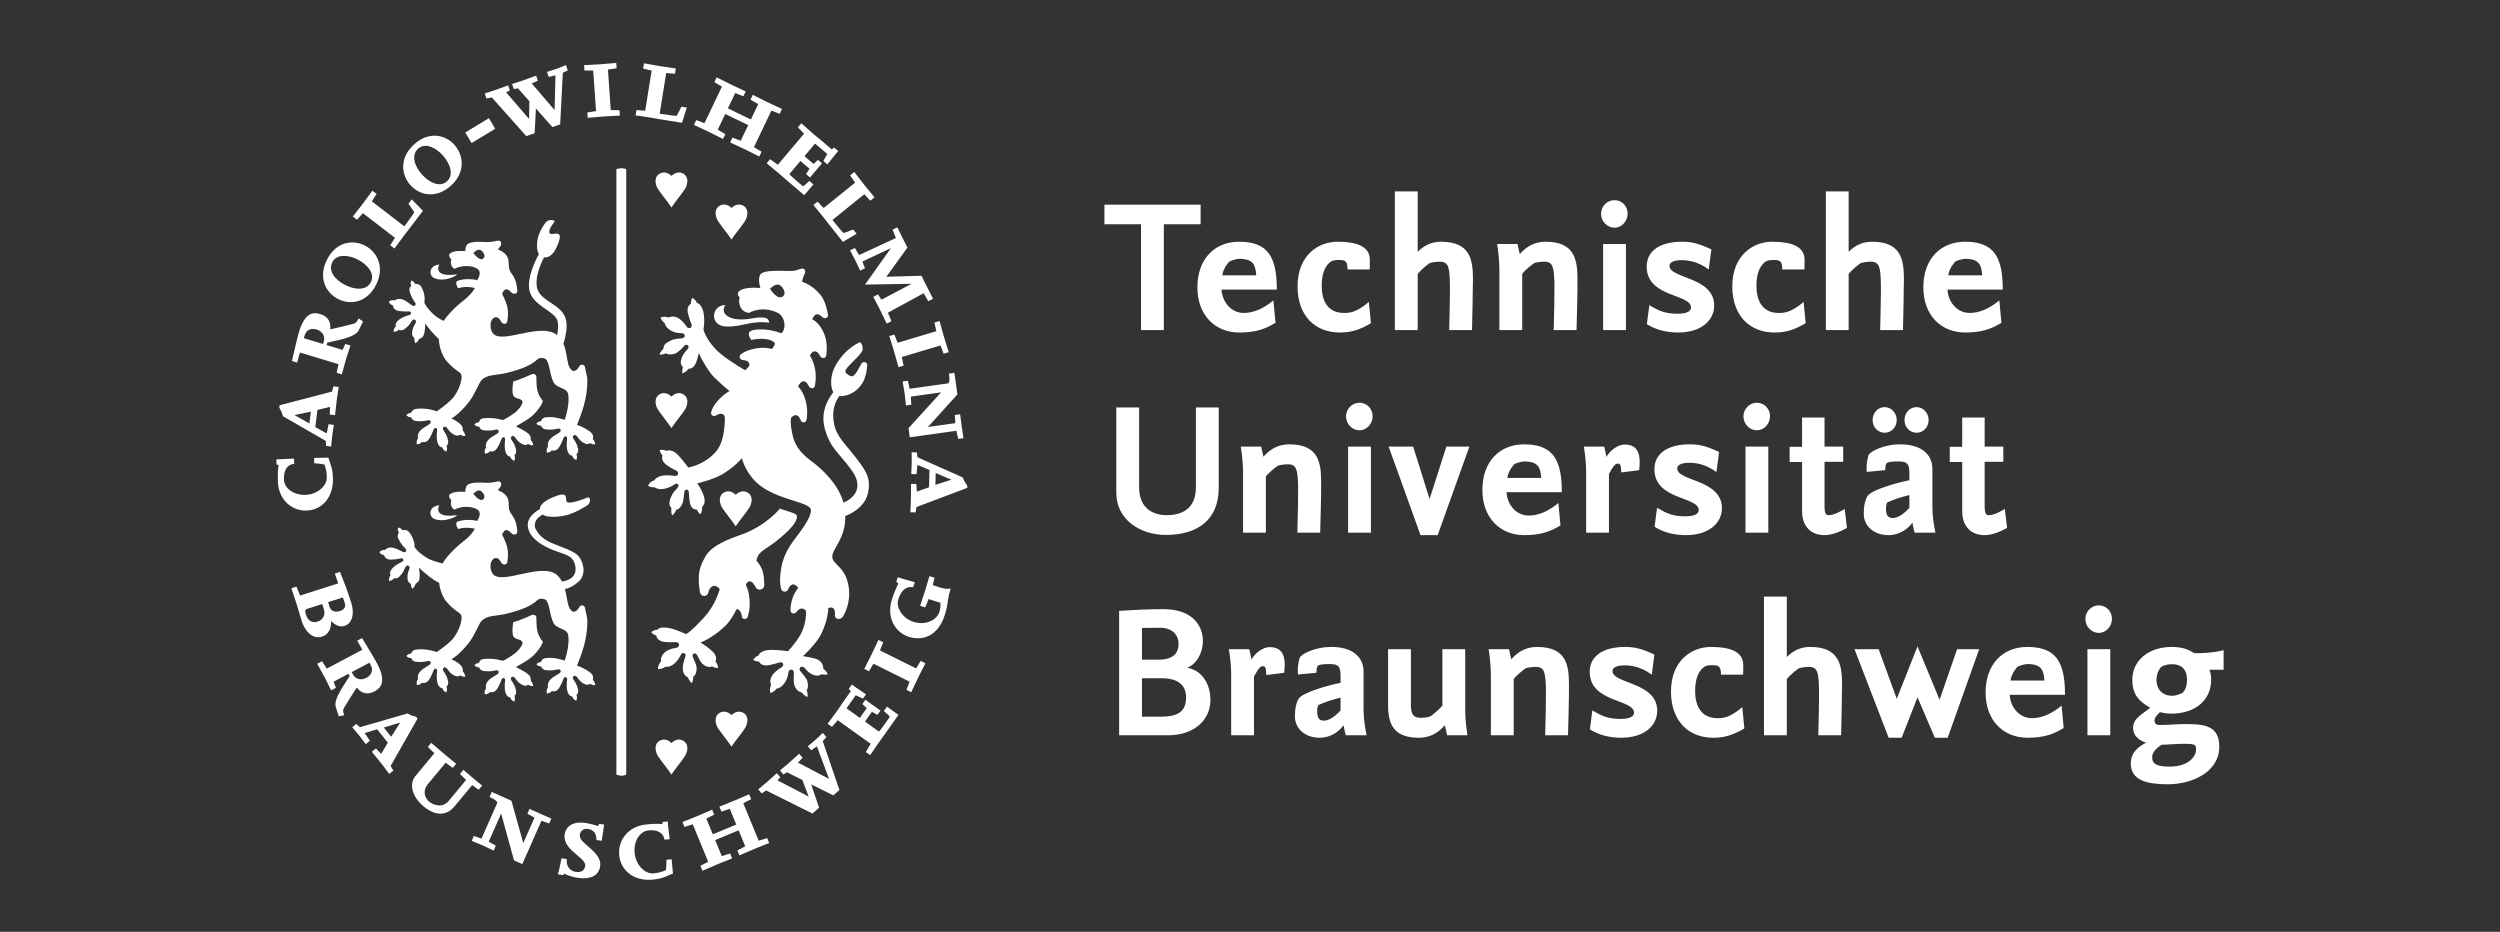 <?xml version="1.0" encoding="UTF-8" standalone="no"?>
<svg
   xmlns:dc="http://purl.org/dc/elements/1.1/"
   xmlns:cc="http://creativecommons.org/ns#"
   xmlns:rdf="http://www.w3.org/1999/02/22-rdf-syntax-ns#"
   xmlns:svg="http://www.w3.org/2000/svg"
   xmlns="http://www.w3.org/2000/svg"
   xmlns:sodipodi="http://sodipodi.sourceforge.net/DTD/sodipodi-0.dtd"
   xmlns:inkscape="http://www.inkscape.org/namespaces/inkscape"
   preserveAspectRatio="xMidYMid"
   width="220"
   height="82"
   viewBox="0 0 220 82"
   version="1.1"
   id="svg907"
   sodipodi:docname="tu-braunschweig-logo.svg"
   inkscape:version="1.0.1 (3bc2e813f5, 2020-09-07)">
  <rect x="0" y="0" width="220" height="82" fill="#333333" stroke="none"/>
  <sodipodi:namedview
     pagecolor="#ffffff"
     bordercolor="#666666"
     borderopacity="1"
     objecttolerance="10"
     gridtolerance="10"
     guidetolerance="10"
     inkscape:pageopacity="0"
     inkscape:pageshadow="2"
     inkscape:window-width="2560"
     inkscape:window-height="1377"
     id="namedview909"
     showgrid="false"
     inkscape:zoom="3.9918154"
     inkscape:cx="131.24065"
     inkscape:cy="9.7177374"
     inkscape:window-x="0"
     inkscape:window-y="30"
     inkscape:window-maximized="1"
     inkscape:current-layer="svg907" />
  <defs
     id="defs901">
    <style
       id="style899">
      .cls-1 {
        fill: #bc213f;
      }

      .cls-2 {
        fill: #fff;
        fill-rule: evenodd;
      }
    </style>
  </defs>
  <path
     d="M194.433,58.937 C194.532,59.237 194.582,59.438 194.582,59.806 C194.582,61.594 193.221,62.798 191.080,62.798 C190.782,62.798 190.482,62.781 190.085,62.664 C189.819,62.931 189.603,63.098 189.603,63.433 C189.603,63.717 189.852,63.801 190.017,63.801 C190.847,63.801 191.562,63.717 192.391,63.717 C194.183,63.717 195.296,63.967 195.296,65.723 C195.296,67.912 192.939,69.016 190.764,69.016 C189.005,69.016 187.512,68.698 187.512,67.194 C187.512,66.090 188.325,65.655 188.856,65.355 C188.425,65.221 187.711,64.887 187.711,64.018 C187.711,63.199 188.607,62.798 189.221,62.280 C188.242,61.728 187.645,61.142 187.645,59.806 C187.645,58.151 189.055,56.931 191.097,56.931 C192.142,56.931 192.640,57.199 193.105,57.483 C193.486,57.483 194.681,57.483 195.678,57.215 L195.678,58.937 L194.433,58.937 ZM190.964,67.461 C192.524,67.461 193.254,66.609 193.254,65.973 C193.254,65.539 193.204,65.455 192.192,65.455 C191.395,65.455 190.964,65.523 190.200,65.539 C189.735,65.873 189.388,66.207 189.388,66.642 C189.388,67.277 189.885,67.461 190.964,67.461 ZM191.129,58.452 C190.599,58.452 190.234,58.636 190.150,58.719 C190.067,58.803 189.769,59.237 189.769,59.822 C189.769,60.642 190.267,61.226 191.129,61.226 C191.578,61.226 192.009,61.010 192.076,60.959 C192.159,60.876 192.457,60.558 192.457,59.822 C192.457,59.020 192.092,58.452 191.129,58.452 ZM184.690,55.694 C184.060,55.694 183.512,55.142 183.512,54.474 C183.512,53.806 184.060,53.270 184.690,53.270 C185.338,53.270 185.852,53.788 185.852,54.458 C185.852,55.126 185.338,55.694 184.690,55.694 ZM178.815,63.199 C179.612,63.199 180.491,62.864 181.421,62.096 L181.603,64.068 C180.707,64.603 179.894,64.921 178.416,64.921 C176.308,64.921 174.732,63.416 174.732,60.942 C174.732,58.435 176.259,56.931 178.400,56.931 C180.972,56.931 181.720,58.301 181.720,61.142 L176.856,61.142 C176.906,62.180 177.653,63.199 178.815,63.199 ZM179.910,59.890 C179.844,59.020 179.695,58.435 178.400,58.435 C178.151,58.435 177.620,58.619 177.553,58.669 C177.521,58.703 177.023,59.187 176.923,59.890 L179.910,59.890 ZM174.631,47.092 C173.503,47.092 172.673,46.372 172.673,44.969 L172.673,40.656 L171.578,40.656 L171.578,39.319 L172.673,39.319 L172.673,36.745 L174.649,36.745 L174.649,39.302 L176.291,39.302 L176.291,40.640 L174.649,40.640 L174.649,44.567 C174.649,45.303 174.847,45.336 175.030,45.336 C175.479,45.336 176.059,45.002 176.424,44.785 L176.623,46.456 C175.976,46.824 175.262,47.092 174.631,47.092 ZM173.338,27.540 C174.134,27.540 175.014,27.206 175.943,26.437 L176.126,28.409 C175.230,28.944 174.416,29.261 172.939,29.261 C170.831,29.261 169.254,27.758 169.254,25.283 C169.254,22.776 170.781,21.272 172.923,21.272 C175.495,21.272 176.242,22.643 176.242,25.484 L171.379,25.484 C171.429,26.520 172.175,27.540 173.338,27.540 ZM174.433,24.231 C174.367,23.362 174.217,22.776 172.923,22.776 C172.673,22.776 172.143,22.960 172.076,23.011 C172.043,23.044 171.545,23.529 171.446,24.231 L174.433,24.231 ZM168.657,38.082 C168.059,38.082 167.595,37.581 167.595,36.979 C167.595,36.361 168.026,35.826 168.657,35.826 C169.254,35.826 169.719,36.361 169.719,36.963 C169.719,37.581 169.254,38.082 168.657,38.082 ZM167.462,29.044 L165.454,29.044 C165.488,27.122 165.520,26.721 165.520,25.701 C165.520,23.562 165.454,23.027 164.624,23.027 C164.309,23.027 163.811,23.094 163.678,23.194 C163.562,23.278 163.030,23.679 162.682,24.097 L162.682,29.044 L160.674,29.044 L160.674,16.843 L162.682,16.843 L162.682,22.158 C163.263,21.573 163.927,21.272 164.740,21.272 C167.313,21.272 167.545,22.877 167.545,24.565 C167.545,24.866 167.529,25.183 167.529,25.484 C167.512,26.571 167.512,27.139 167.462,29.044 ZM162.201,40.640 L160.558,40.640 L160.558,44.567 C160.558,45.303 160.757,45.336 160.939,45.336 C161.388,45.336 161.968,45.002 162.333,44.785 L162.532,46.456 C161.885,46.824 161.172,47.092 160.541,47.092 C159.413,47.092 158.583,46.372 158.583,44.969 L158.583,40.656 L157.487,40.656 L157.487,39.319 L158.583,39.319 L158.583,36.745 L160.558,36.745 L160.558,39.302 L162.201,39.302 L162.201,40.640 ZM156.508,27.540 C157.022,27.540 157.620,27.507 158.716,26.571 L158.898,28.443 C157.852,29.061 157.089,29.261 156.160,29.261 C153.969,29.261 152.442,27.774 152.442,25.200 C152.442,22.459 154.268,21.272 155.960,21.272 C157.504,21.272 158.799,21.623 158.799,22.843 L158.799,23.278 C158.799,23.412 158.799,23.546 158.783,23.713 L156.840,23.713 C156.840,23.011 156.658,22.877 156.127,22.877 C155.778,22.877 155.612,22.910 155.496,22.960 C155.330,23.027 154.566,23.445 154.566,25.150 C154.566,27.106 155.662,27.540 156.508,27.540 ZM151.529,44.718 C151.529,45.988 150.433,47.092 148.358,47.092 C147.413,47.092 146.450,46.890 145.604,46.356 L145.819,44.685 C146.700,45.202 147.214,45.436 148.309,45.436 C149.272,45.436 149.488,45.136 149.488,44.885 C149.488,43.681 145.587,44.016 145.587,41.292 C145.587,39.938 146.716,39.102 148.691,39.102 C149.654,39.102 150.234,39.302 151.280,39.771 L151.048,41.542 C150.035,40.790 149.139,40.723 148.591,40.723 C148.259,40.723 147.596,40.807 147.596,41.225 C147.596,42.361 151.529,42.177 151.529,44.718 ZM150.849,26.888 C150.849,28.158 149.753,29.261 147.679,29.261 C146.733,29.261 145.770,29.061 144.924,28.526 L145.139,26.855 C146.020,27.373 146.535,27.607 147.629,27.607 C148.592,27.607 148.808,27.306 148.808,27.055 C148.808,25.852 144.907,26.186 144.907,23.462 C144.907,22.108 146.036,21.272 148.012,21.272 C148.973,21.272 149.555,21.473 150.601,21.941 L150.368,23.713 C149.356,22.960 148.459,22.893 147.912,22.893 C147.579,22.893 146.916,22.977 146.916,23.395 C146.916,24.531 150.849,24.348 150.849,26.888 ZM142.666,41.575 C142.650,41.208 142.683,40.790 142.368,40.790 C142.102,40.790 141.903,41.141 141.588,41.709 L141.588,46.874 L139.580,46.874 L139.580,41.525 C139.580,40.790 139.497,40.038 139.380,39.302 L141.173,39.302 L141.372,40.205 C141.654,39.670 142.352,39.118 142.965,39.118 C143.961,39.118 144.293,39.737 144.293,40.656 C144.293,40.890 144.276,41.141 144.243,41.375 L142.666,41.575 ZM143.082,29.044 L141.074,29.044 L141.074,21.473 L143.082,21.473 L143.082,29.044 ZM142.070,20.036 C141.440,20.036 140.892,19.484 140.892,18.815 C140.892,18.147 141.440,17.612 142.070,17.612 C142.717,17.612 143.231,18.130 143.231,18.798 C143.231,19.467 142.717,20.036 142.070,20.036 ZM136.725,29.044 C136.775,26.838 136.791,26.638 136.791,25.200 C136.791,24.916 136.791,24.582 136.759,24.264 C136.692,23.295 136.493,23.027 135.895,23.027 C135.580,23.027 135.049,23.094 134.950,23.194 C134.833,23.278 134.285,23.679 133.954,24.097 L133.954,29.044 L131.946,29.044 L131.946,23.713 C131.946,23.044 131.829,21.890 131.746,21.473 L133.539,21.473 L133.737,22.359 C134.402,21.606 135.149,21.272 136.012,21.272 C138.584,21.272 138.816,22.877 138.816,24.565 L138.816,25.484 C138.800,26.571 138.784,27.139 138.734,29.044 L136.725,29.044 ZM134.119,39.102 C136.691,39.102 137.438,40.472 137.438,43.313 L132.575,43.313 C132.624,44.350 133.371,45.370 134.534,45.370 C135.330,45.370 136.210,45.035 137.139,44.267 L137.322,46.238 C136.426,46.774 135.612,47.092 134.135,47.092 C132.027,47.092 130.450,45.587 130.450,43.113 C130.450,40.606 131.977,39.102 134.119,39.102 ZM135.628,42.061 C135.562,41.191 135.413,40.606 134.119,40.606 C133.869,40.606 133.339,40.790 133.272,40.840 C133.239,40.874 132.741,41.358 132.642,42.061 L135.628,42.061 ZM129.537,29.044 L127.530,29.044 C127.563,27.122 127.595,26.721 127.595,25.701 C127.595,23.562 127.530,23.027 126.700,23.027 C126.384,23.027 125.886,23.094 125.753,23.194 C125.637,23.278 125.106,23.679 124.758,24.097 L124.758,29.044 L122.749,29.044 L122.749,16.843 L124.758,16.843 L124.758,22.158 C125.338,21.573 126.003,21.272 126.815,21.272 C129.388,21.272 129.620,22.877 129.620,24.565 C129.620,24.866 129.604,25.183 129.604,25.484 C129.587,26.571 129.587,27.139 129.537,29.044 ZM125.803,43.915 L127.280,39.302 L129.305,39.302 L126.516,47.092 L125.006,47.092 L122.201,39.302 L124.359,39.302 L125.803,43.915 ZM124.159,61.928 C124.159,62.614 124.209,63.165 125.005,63.165 C125.221,63.165 125.720,63.132 125.918,63.015 C126.184,62.814 126.699,62.380 126.931,62.096 L126.931,57.131 L128.939,57.131 L128.939,62.464 C128.939,63.216 129.022,63.967 129.138,64.703 L127.346,64.703 L127.147,63.817 C126.549,64.519 125.803,64.921 124.872,64.921 C122.881,64.921 122.151,64.001 122.151,62.096 L122.151,57.131 L124.159,57.131 L124.159,61.928 ZM119.628,37.865 C118.998,37.865 118.451,37.314 118.451,36.645 C118.451,35.976 118.998,35.441 119.628,35.441 C120.276,35.441 120.790,35.960 120.790,36.628 C120.790,37.297 120.276,37.865 119.628,37.865 ZM118.252,27.540 C118.766,27.540 119.364,27.507 120.459,26.571 L120.642,28.443 C119.596,29.061 118.833,29.261 117.904,29.261 C115.712,29.261 114.186,27.774 114.186,25.200 C114.186,22.459 116.012,21.272 117.704,21.272 C119.248,21.272 120.543,21.623 120.543,22.843 L120.543,23.278 C120.543,23.412 120.543,23.546 120.526,23.713 L118.583,23.713 C118.583,23.011 118.402,22.877 117.870,22.877 C117.521,22.877 117.356,22.910 117.239,22.960 C117.074,23.027 116.310,23.445 116.310,25.150 C116.310,27.106 117.406,27.540 118.252,27.540 ZM116.259,42.395 L116.259,43.313 C116.243,44.400 116.227,44.969 116.176,46.874 L114.168,46.874 C114.218,44.668 114.234,44.467 114.234,43.029 C114.234,42.745 114.234,42.411 114.202,42.093 C114.135,41.124 113.936,40.857 113.338,40.857 C113.023,40.857 112.492,40.924 112.393,41.024 C112.276,41.108 111.728,41.509 111.397,41.927 L111.397,46.874 L109.389,46.874 L109.389,41.542 C109.389,40.874 109.272,39.720 109.189,39.302 L110.982,39.302 L111.181,40.188 C111.845,39.436 112.592,39.102 113.455,39.102 C116.027,39.102 116.259,40.706 116.259,42.395 ZM109.455,27.540 C110.251,27.540 111.131,27.206 112.060,26.437 L112.243,28.409 C111.347,28.944 110.533,29.261 109.056,29.261 C106.948,29.261 105.371,27.758 105.371,25.283 C105.371,22.776 106.898,21.272 109.040,21.272 C111.612,21.272 112.359,22.643 112.359,25.484 L107.496,25.484 C107.546,26.520 108.292,27.540 109.455,27.540 ZM110.550,24.231 C110.484,23.362 110.334,22.776 109.040,22.776 C108.790,22.776 108.260,22.960 108.193,23.011 C108.160,23.044 107.662,23.529 107.563,24.231 L110.550,24.231 ZM102.417,29.044 L100.409,29.044 L100.409,19.735 L97.189,19.735 L97.189,18.013 L105.654,18.013 L105.654,19.735 L102.417,19.735 L102.417,29.044 ZM80.651,44.618 L80.574,45.091 L80.107,45.081 L80.156,44.102 L80.172,42.580 L80.638,42.591 L80.682,43.261 L81.759,42.879 L81.792,41.357 L80.734,40.908 L80.658,41.729 L80.190,41.719 L80.233,40.653 L80.224,39.800 L80.681,39.811 L80.738,40.239 L84.727,42.015 C84.807,42.288 84.983,42.545 85.122,42.732 L85.117,42.935 L80.651,44.618 ZM82.340,41.622 L82.317,42.669 L83.720,42.215 L82.340,41.622 ZM84.163,37.909 L80.061,38.483 L79.950,37.677 L82.820,34.527 L80.154,34.899 L80.195,35.617 L79.723,35.683 L79.614,34.681 L79.431,33.572 L79.895,33.508 L80.049,34.210 L83.452,33.734 C83.576,33.590 83.572,33.346 83.507,32.875 L83.989,32.807 L84.252,34.708 L81.661,37.575 L84.070,37.237 L84.029,36.519 L84.493,36.455 L84.620,37.454 L84.782,38.556 L84.319,38.622 L84.163,37.909 ZM82.765,30.399 L79.361,31.418 L79.517,32.179 L79.068,32.314 L78.687,30.953 L78.259,29.574 L78.707,29.440 L78.992,30.164 L82.394,29.146 L82.230,28.386 L82.679,28.252 L83.069,29.642 L83.487,30.992 L83.039,31.126 L82.765,30.399 ZM81.277,25.805 L78.136,27.516 L78.448,28.269 L78.031,28.481 L77.407,27.192 L76.850,26.118 L77.267,25.907 L77.565,26.374 L80.220,24.974 L76.122,25.045 L78.397,21.840 L75.887,23.016 L76.116,23.604 L75.699,23.817 L75.370,23.116 L74.808,22.034 L75.226,21.822 L75.601,22.445 L78.845,20.942 L78.546,20.215 L78.964,20.002 L79.505,21.106 L79.855,21.786 L77.997,24.354 L81.097,24.269 L81.365,24.828 L82.109,26.294 L81.691,26.507 L81.277,25.805 ZM76.061,17.091 L73.255,19.359 C73.304,19.419 73.950,20.202 73.980,20.239 C74.064,20.345 74.232,20.508 74.265,20.505 C74.300,20.502 74.982,20.237 75.082,20.194 L75.383,20.572 L74.177,21.285 L72.912,19.698 L72.511,19.177 L71.581,18.040 L71.946,17.745 L72.480,18.308 L75.249,16.071 L74.812,15.430 L75.177,15.135 L76.071,16.288 L76.953,17.366 L76.588,17.661 L76.061,17.091 ZM72.809,14.467 L72.456,14.165 L72.799,13.550 L71.727,12.635 L70.794,13.742 L71.594,14.425 L71.985,14.066 L72.338,14.367 L71.282,15.620 L70.929,15.319 L71.236,14.850 L70.437,14.166 L69.566,15.200 C69.516,15.259 69.468,15.318 69.469,15.331 C69.536,15.400 69.596,15.479 69.772,15.629 C70.022,15.842 70.361,16.144 70.390,16.169 C70.493,16.257 70.669,16.407 70.689,16.398 C70.722,16.390 71.138,16.001 71.219,15.918 L71.579,16.226 L70.776,17.179 L69.139,15.781 L68.646,15.347 L67.467,14.366 L67.770,14.006 L68.452,14.500 L70.754,11.767 L70.216,11.206 L70.519,10.847 L71.609,11.816 L72.377,12.447 L73.200,13.149 L73.403,12.982 L73.763,13.289 L73.522,13.575 L72.809,14.467 ZM67.886,9.727 L66.347,12.950 L67.020,13.350 L66.818,13.775 L65.577,13.152 L64.251,12.532 L64.454,12.107 L65.184,12.386 L65.842,11.009 L63.822,10.031 L63.165,11.408 L63.829,11.805 L63.626,12.229 L62.368,11.598 L61.068,10.990 L61.271,10.566 L61.993,10.841 L63.532,7.619 L62.863,7.230 L63.066,6.806 L64.350,7.449 L65.624,8.045 L65.421,8.470 L64.702,8.186 L64.057,9.537 L66.078,10.515 L66.723,9.164 L66.045,8.772 L66.247,8.348 L67.497,8.973 L68.815,9.590 L68.612,10.015 L67.886,9.727 ZM63.603,18.006 C63.825,17.963 64.123,18.056 64.336,18.275 C64.355,18.295 64.387,18.295 64.408,18.275 C64.622,18.056 64.921,17.963 65.142,18.006 C65.863,18.146 65.932,18.911 65.522,19.511 C65.154,20.049 64.709,20.560 64.373,21.080 C64.037,20.560 63.591,20.049 63.222,19.511 C62.813,18.911 62.883,18.146 63.603,18.006 ZM65.932,28.062 C67.371,27.780 67.656,27.984 67.687,28.401 C66.142,28.175 65.297,28.783 63.881,28.735 C62.463,28.686 62.518,26.911 63.825,26.835 C63.319,27.620 64.207,28.309 65.932,28.062 ZM61.886,27.395 C61.957,27.710 62.038,28.282 61.904,28.993 C62.099,29.685 62.558,30.271 62.894,30.643 C63.501,31.315 64.725,32.088 65.579,32.586 C65.675,32.480 65.777,32.373 65.889,32.265 C65.981,32.177 65.960,32.027 65.901,31.924 C65.777,31.706 65.472,31.700 65.315,31.670 C65.139,31.639 64.936,31.361 65.245,31.138 C65.553,30.916 65.906,30.794 66.366,30.689 C66.675,30.617 67.265,30.532 67.937,30.710 C67.937,30.710 68.318,30.265 68.132,30.121 C67.440,29.583 66.115,29.917 66.115,29.917 C65.594,29.203 66.053,29.014 66.786,28.989 C67.387,28.966 68.056,29.067 68.761,29.324 C69.230,28.946 69.086,27.833 68.437,27.525 C67.008,26.845 65.908,27.540 65.908,27.540 C65.589,27.491 65.295,27.334 65.143,26.988 C64.969,26.594 65.086,26.161 65.086,26.161 C64.757,25.925 64.767,25.188 66.916,25.341 C66.916,25.341 66.694,24.732 66.860,24.242 C67.080,23.592 69.417,23.936 69.954,23.816 C70.089,23.785 70.350,23.692 70.483,23.653 C70.817,23.552 70.929,23.879 70.821,24.069 C70.641,24.388 70.581,24.796 70.581,24.796 C70.581,24.796 71.455,25.026 72.216,25.965 C72.626,26.471 72.781,27.273 72.856,27.646 C72.933,28.021 72.552,28.053 72.413,27.942 C72.289,27.841 72.084,27.614 71.838,27.662 C71.694,27.689 71.529,27.943 71.480,28.099 C72.328,28.555 72.638,29.589 72.707,30.021 C72.781,30.488 72.761,30.863 72.713,31.242 C72.665,31.619 72.293,31.527 72.197,31.374 C72.112,31.239 71.991,30.957 71.745,30.923 C71.521,30.891 71.367,31.076 71.269,31.288 C71.602,31.795 71.721,32.395 71.756,32.690 C71.813,33.163 71.782,33.535 71.719,33.911 C71.658,34.287 71.289,34.181 71.200,34.026 C71.119,33.887 71.008,33.602 70.763,33.558 C70.530,33.516 70.333,33.791 70.230,34.004 C70.747,34.530 70.927,35.307 70.982,35.656 C71.057,36.125 71.038,36.498 70.990,36.877 C70.941,37.256 70.558,37.230 70.474,37.011 C70.401,36.824 70.291,36.571 70.047,36.535 C69.906,36.514 69.701,36.658 69.616,36.761 C69.529,37.282 69.639,37.753 69.731,38.217 C69.889,39.010 70.308,39.773 71.302,40.500 C72.409,41.311 73.779,42.633 74.230,44.237 C75.179,43.813 76.045,42.900 74.938,41.369 C73.865,39.888 73.023,39.417 72.571,37.682 C72.307,36.672 72.480,35.612 73.338,34.504 C73.219,34.326 73.165,34.096 73.148,33.841 C73.120,33.396 73.166,32.768 73.587,32.061 C73.965,31.420 74.651,30.574 75.671,30.111 C75.927,30.262 75.947,30.753 75.890,30.862 C75.582,31.459 74.405,32.314 74.390,32.667 C74.381,32.866 74.852,33.162 75.022,33.105 C75.341,32.998 75.705,32.128 75.837,31.951 C75.945,31.806 76.345,31.807 76.315,32.188 C76.284,32.569 76.224,32.938 76.056,33.382 C75.888,33.818 75.326,34.681 74.196,34.847 C74.074,34.864 73.964,34.862 73.864,34.846 C73.192,35.773 73.295,36.715 73.390,37.256 C73.588,38.379 74.337,39.008 75.313,40.272 C76.193,41.411 76.645,42.054 76.400,43.301 C76.203,44.318 75.430,44.984 74.380,45.416 C74.432,47.342 73.260,48.281 73.240,48.953 C73.224,49.449 73.671,49.597 74.166,50.272 C74.642,50.923 74.821,51.984 74.685,52.823 C74.583,53.445 74.446,53.769 74.207,54.209 C73.967,54.652 73.440,54.473 73.470,54.132 C73.555,53.184 72.886,53.514 72.886,53.514 C72.886,53.514 72.911,54.516 72.227,55.864 C71.816,56.673 70.661,57.740 70.661,57.740 C70.661,57.740 71.609,57.889 71.892,58.013 C72.352,58.215 72.450,58.580 72.453,58.852 C72.625,58.968 72.764,59.117 72.837,59.335 C72.634,59.415 72.279,59.338 72.279,59.338 C72.279,59.338 71.944,59.644 71.343,59.278 C71.125,59.146 70.947,58.940 70.838,58.817 C70.683,58.643 70.535,58.629 70.429,58.723 C70.344,58.800 70.327,58.946 70.456,59.090 C70.649,59.303 70.900,59.636 70.980,59.782 C71.104,60.013 71.169,60.540 70.988,60.727 C70.988,60.727 71.123,61.109 71.060,61.327 C70.842,61.301 70.539,60.930 70.539,60.930 C70.253,60.883 69.974,60.597 69.897,60.266 C69.807,59.888 69.857,59.573 69.862,59.307 C69.867,59.061 69.805,58.944 69.648,58.932 C69.463,58.918 69.394,59.041 69.374,59.226 C69.321,59.714 68.981,60.499 68.320,60.610 C68.211,60.802 67.966,60.940 67.810,60.987 C67.703,60.740 67.781,60.445 67.850,60.288 C67.658,59.770 67.892,59.248 68.779,58.724 C68.907,58.651 68.966,58.504 68.898,58.383 C68.839,58.281 68.724,58.252 68.570,58.304 C68.402,58.359 68.105,58.442 67.703,58.525 C67.318,58.605 66.953,58.547 66.798,58.222 C66.798,58.222 66.488,58.213 66.278,58.068 C66.398,57.888 66.554,57.736 66.747,57.691 C66.814,57.434 67.209,57.249 67.502,57.216 C68.308,57.128 69.338,57.312 69.338,57.312 C69.338,57.312 69.868,56.792 70.371,55.970 C71.018,54.914 70.925,53.754 70.925,53.754 C70.925,53.754 70.794,53.564 70.575,53.552 C70.328,53.538 70.150,53.788 70.039,53.903 C69.915,54.031 69.562,54.045 69.563,53.662 C69.563,53.433 69.597,53.080 69.747,52.630 C69.846,52.332 69.999,52.071 70.243,51.716 C70.117,51.544 69.893,51.391 69.750,51.432 C69.547,51.492 69.436,51.648 69.364,51.852 C69.264,52.129 68.818,52.177 68.726,51.768 C68.643,51.395 68.618,51.048 68.672,50.562 C68.765,49.723 68.896,48.864 69.832,47.578 C70.282,46.959 71.344,45.690 71.365,44.923 C71.387,44.195 68.943,44.110 67.128,42.899 C65.634,41.901 65.286,40.316 65.286,40.316 C65.286,40.316 64.751,41.019 63.584,41.724 C62.815,42.190 61.353,42.539 61.353,42.539 C61.612,42.877 61.809,43.277 61.924,43.619 C62.102,44.145 61.973,44.433 61.780,44.622 C61.816,44.830 61.748,45.056 61.642,45.257 C61.440,45.126 61.311,44.835 61.311,44.835 C60.975,44.846 60.800,44.645 60.711,44.237 C60.659,44.005 60.625,43.622 60.630,43.457 C60.636,43.198 60.547,43.083 60.420,43.083 C60.310,43.083 60.222,43.176 60.211,43.346 C60.193,43.633 60.141,44.042 60.091,44.203 C60.013,44.452 59.789,44.842 59.527,44.842 C59.527,44.842 59.360,45.235 59.157,45.343 C59.026,45.165 59.081,44.689 59.081,44.689 C58.911,44.554 58.818,44.257 59.052,43.727 C59.225,43.330 59.355,43.226 59.534,43.032 C59.698,42.853 59.769,42.733 59.654,42.614 C59.563,42.519 59.474,42.550 59.324,42.651 C58.982,42.885 58.135,43.273 57.594,42.872 C57.381,42.926 57.172,42.824 57.030,42.744 C57.133,42.493 57.356,42.318 57.558,42.286 C57.789,41.937 58.291,41.727 59.319,41.874 C59.457,41.894 59.617,41.876 59.660,41.735 C59.699,41.602 59.658,41.479 59.482,41.398 C59.323,41.324 59.053,41.189 58.714,40.955 C58.389,40.732 58.177,40.427 58.302,40.087 C58.302,40.087 58.094,39.858 58.050,39.604 C58.262,39.566 58.480,39.576 58.645,39.683 C58.876,39.552 59.275,39.681 59.537,39.919 C59.808,40.164 60.207,40.651 60.566,41.138 C60.566,41.138 61.911,40.961 62.973,39.782 C63.626,39.056 63.760,37.877 63.795,36.840 C63.801,36.668 63.731,36.503 63.590,36.440 C63.362,36.338 63.112,36.513 62.968,36.582 C62.806,36.661 62.468,36.552 62.601,36.194 C62.733,35.835 62.835,35.646 63.144,35.288 C63.317,35.089 63.709,34.683 64.206,34.407 C63.782,34.087 63.293,33.643 62.847,33.203 C62.464,32.828 61.828,31.844 61.499,31.077 C61.427,31.323 61.355,31.659 61.266,31.879 C61.076,32.347 60.840,32.441 60.571,32.463 C60.466,32.642 60.271,32.772 60.060,32.860 C59.989,32.628 60.098,32.283 60.098,32.283 C59.833,32.075 59.887,31.750 60.026,31.413 C60.149,31.117 60.314,30.936 60.430,30.818 C60.621,30.624 60.639,30.483 60.532,30.390 C60.430,30.301 60.300,30.326 60.186,30.468 C60.004,30.692 59.685,30.957 59.546,31.047 C59.326,31.188 58.822,31.262 58.623,31.092 C58.623,31.092 58.274,31.247 58.051,31.200 C58.062,30.979 58.380,30.684 58.380,30.684 C58.406,30.394 58.462,30.261 58.975,29.991 C59.209,29.867 59.602,29.781 59.866,29.789 C60.143,29.797 60.261,29.673 60.262,29.549 C60.262,29.401 60.141,29.310 59.937,29.318 C59.449,29.341 58.639,29.068 58.482,28.411 C58.284,28.315 58.189,28.102 58.132,27.948 C58.370,27.822 58.667,27.881 58.828,27.939 C59.326,27.710 59.860,27.910 60.439,28.764 C60.591,28.986 60.980,28.865 60.842,28.523 C60.778,28.359 60.674,28.066 60.563,27.668 C60.456,27.287 60.489,26.916 60.800,26.737 C60.800,26.737 60.788,26.426 60.917,26.205 C61.102,26.313 61.264,26.460 61.322,26.649 C61.583,26.697 61.817,27.089 61.886,27.395 ZM68.786,25.231 C68.458,24.860 68.095,25.107 67.757,25.406 C67.757,25.406 68.378,26.420 68.853,26.110 C69.191,25.891 69.023,25.500 68.786,25.231 ZM58.319,34.601 C58.540,34.558 58.838,34.652 59.052,34.872 C59.071,34.891 59.103,34.891 59.124,34.872 C59.338,34.652 59.637,34.558 59.857,34.601 C60.579,34.742 60.648,35.508 60.238,36.106 C59.869,36.645 59.425,37.156 59.089,37.676 C58.753,37.156 58.307,36.645 57.938,36.106 C57.528,35.508 57.599,34.742 58.319,34.601 ZM59.088,18.258 C58.753,17.739 58.307,17.229 57.938,16.689 C57.529,16.091 57.599,15.324 58.319,15.184 C58.541,15.141 58.839,15.235 59.052,15.455 C59.071,15.474 59.102,15.474 59.124,15.455 C59.338,15.235 59.637,15.141 59.857,15.184 C60.579,15.324 60.648,16.091 60.238,16.689 C59.870,17.229 59.425,17.739 59.088,18.258 ZM58.022,10.484 L57.378,10.369 L55.931,10.153 L56.006,9.687 L56.777,9.745 L57.345,6.216 L56.594,6.035 L56.668,5.571 L58.100,5.823 L59.471,6.027 L59.397,6.492 L58.627,6.425 L58.051,10.002 C58.128,10.014 59.128,10.157 59.175,10.165 C59.308,10.187 59.542,10.196 59.564,10.170 C59.588,10.145 59.918,9.488 59.963,9.388 L60.438,9.465 L60.017,10.809 L58.022,10.484 ZM58.289,72.517 L58.301,72.332 L58.759,72.290 L58.798,72.721 L58.932,73.847 L58.474,73.890 C58.351,73.188 57.748,73.013 57.070,73.076 C56.355,73.143 55.745,73.943 55.849,75.063 C55.948,76.135 56.772,76.926 57.507,76.857 C58.232,76.789 58.597,76.571 58.596,76.562 C58.640,76.423 58.648,75.776 58.647,75.659 L59.105,75.617 L59.221,76.870 C58.544,77.146 58.339,77.320 57.403,77.408 C55.858,77.553 54.622,76.674 54.489,75.239 C54.374,74.005 55.217,72.709 56.886,72.552 C57.651,72.480 57.786,72.487 58.289,72.517 ZM54.242,68.174 L54.242,14.882 C54.381,14.831 54.680,14.800 54.680,14.800 C54.680,14.800 54.963,14.828 55.109,14.882 L55.109,68.174 C54.815,68.270 54.675,68.270 54.675,68.270 C54.675,68.270 54.545,68.263 54.242,68.174 ZM51.719,10.367 L51.687,9.898 L52.451,9.777 L52.203,6.209 L51.432,6.206 L51.399,5.736 L52.831,5.656 L54.230,5.538 L54.263,6.007 L53.499,6.119 L53.746,9.686 L54.519,9.699 L54.551,10.169 L53.149,10.249 L51.719,10.367 ZM51.689,33.518 C51.685,35.130 51.168,36.401 50.776,37.392 C50.776,37.392 51.235,37.507 51.865,37.940 C52.310,38.246 52.183,38.517 52.166,38.643 C52.228,38.701 52.268,38.753 52.307,38.835 C52.344,38.919 52.371,39.010 52.387,39.103 C52.288,39.112 52.195,39.103 52.114,39.075 C52.032,39.046 51.935,38.988 51.935,38.988 C51.829,39.079 51.652,39.116 51.426,39.006 C51.095,38.845 50.926,38.604 50.802,38.427 C50.694,38.272 50.573,38.254 50.491,38.312 C50.408,38.372 50.379,38.477 50.464,38.613 C50.594,38.819 50.776,39.033 50.871,39.500 C50.925,39.769 50.810,39.905 50.726,39.970 C50.726,39.970 50.760,40.045 50.773,40.152 C50.786,40.259 50.752,40.390 50.715,40.477 C50.627,40.453 50.531,40.393 50.458,40.303 C50.385,40.213 50.360,40.099 50.360,40.099 C50.360,40.099 50.014,40.140 49.899,39.500 C49.865,39.320 49.862,38.925 49.895,38.738 C49.942,38.480 49.875,38.423 49.793,38.406 C49.699,38.384 49.629,38.422 49.577,38.585 C49.525,38.748 49.341,39.149 49.187,39.377 C49.003,39.648 48.749,39.693 48.556,39.628 C48.497,39.722 48.418,39.764 48.341,39.795 C48.264,39.825 48.195,39.837 48.125,39.833 C48.095,39.725 48.089,39.625 48.116,39.527 C48.141,39.427 48.195,39.356 48.232,39.296 C48.158,39.101 48.234,38.854 48.388,38.668 C48.540,38.481 48.800,38.319 49.171,38.098 C49.265,38.042 49.374,37.949 49.337,37.833 C49.297,37.714 49.194,37.693 49.046,37.730 C48.789,37.795 48.468,37.845 47.986,37.777 C47.793,37.750 47.660,37.600 47.623,37.457 C47.623,37.457 47.500,37.464 47.412,37.429 C47.283,37.376 47.204,37.276 47.204,37.276 C47.204,37.276 47.279,37.168 47.391,37.119 C47.488,37.076 47.616,37.071 47.616,37.071 C47.616,37.071 47.634,36.784 48.013,36.729 C48.752,36.627 49.452,36.875 49.684,36.944 C49.872,36.512 50.117,35.377 50.006,34.727 C49.890,34.052 49.008,34.237 48.696,33.608 C48.305,32.820 48.391,31.627 47.856,31.524 C46.976,31.356 47.688,32.052 44.583,32.818 C43.632,33.053 42.890,32.919 42.360,33.469 C42.153,33.686 41.791,34.692 41.285,35.345 C40.395,36.495 39.723,36.828 39.723,36.828 C39.850,36.883 40.341,37.108 40.612,37.438 C40.707,37.550 40.744,37.779 40.728,37.907 C40.791,37.963 40.832,38.014 40.868,38.098 C40.907,38.181 40.933,38.272 40.950,38.366 C40.851,38.375 40.758,38.366 40.677,38.338 C40.595,38.308 40.499,38.251 40.499,38.251 C40.393,38.341 40.216,38.378 39.990,38.270 C39.658,38.107 39.488,37.866 39.365,37.689 C39.257,37.534 39.136,37.516 39.054,37.575 C38.972,37.633 38.941,37.739 39.027,37.875 C39.157,38.081 39.339,38.295 39.434,38.762 C39.488,39.032 39.374,39.167 39.290,39.232 C39.290,39.232 39.322,39.307 39.335,39.415 C39.347,39.522 39.316,39.653 39.277,39.741 C39.190,39.716 39.094,39.655 39.021,39.565 C38.948,39.475 38.921,39.362 38.921,39.362 C38.921,39.362 38.576,39.402 38.460,38.762 C38.428,38.582 38.423,38.187 38.456,38.001 C38.503,37.742 38.437,37.686 38.354,37.668 C38.261,37.649 38.192,37.685 38.140,37.847 C38.087,38.010 37.904,38.414 37.751,38.639 C37.566,38.910 37.311,38.955 37.118,38.890 C37.058,38.984 36.981,39.026 36.905,39.057 C36.826,39.087 36.759,39.100 36.686,39.097 C36.658,38.988 36.652,38.888 36.677,38.789 C36.705,38.689 36.759,38.618 36.796,38.558 C36.719,38.364 36.797,38.117 36.949,37.931 C37.104,37.746 37.363,37.580 37.732,37.360 C37.829,37.304 37.936,37.211 37.898,37.094 C37.859,36.976 37.757,36.957 37.609,36.993 C37.351,37.055 37.029,37.108 36.547,37.038 C36.354,37.012 36.223,36.862 36.185,36.719 C36.185,36.719 36.062,36.726 35.974,36.690 C35.845,36.639 35.765,36.538 35.765,36.538 C35.765,36.538 35.841,36.429 35.952,36.381 C36.051,36.338 36.177,36.332 36.177,36.332 C36.177,36.332 36.254,36.028 36.614,35.981 C37.589,35.849 38.432,36.196 38.432,36.196 C38.432,36.196 39.612,35.405 39.980,34.866 C40.272,34.440 40.510,33.930 40.589,33.472 C40.689,32.905 40.529,32.849 40.356,32.716 C40.117,32.537 39.736,32.291 39.264,31.732 C38.992,31.412 38.638,30.622 38.625,29.845 C38.247,29.510 37.754,28.932 37.405,28.473 C37.415,28.679 37.435,29.091 37.265,29.538 C37.213,29.677 37.004,29.793 36.882,29.829 C36.853,29.909 36.821,29.967 36.760,30.035 C36.699,30.102 36.626,30.161 36.547,30.213 C36.501,30.126 36.472,30.037 36.467,29.950 C36.461,29.861 36.477,29.752 36.477,29.752 C36.354,29.687 36.249,29.537 36.261,29.286 C36.280,28.915 36.434,28.664 36.546,28.481 C36.646,28.320 36.616,28.200 36.530,28.147 C36.443,28.093 36.334,28.108 36.247,28.239 C36.107,28.440 35.982,28.694 35.594,28.963 C35.367,29.119 35.201,29.066 35.107,29.013 C35.107,29.013 35.051,29.073 34.958,29.126 C34.865,29.179 34.732,29.202 34.638,29.200 C34.626,29.110 34.643,28.999 34.697,28.893 C34.751,28.790 34.845,28.722 34.845,28.722 C34.845,28.722 34.673,28.420 35.213,28.062 C35.364,27.962 35.724,27.803 35.906,27.759 C36.161,27.701 36.187,27.619 36.171,27.535 C36.154,27.440 36.094,27.392 35.925,27.407 C35.754,27.421 35.315,27.408 35.048,27.354 C34.727,27.290 34.588,27.070 34.571,26.868 C34.462,26.848 34.393,26.794 34.335,26.734 C34.277,26.673 34.239,26.614 34.214,26.547 C34.302,26.477 34.390,26.434 34.492,26.420 C34.593,26.403 34.679,26.427 34.749,26.438 C34.897,26.292 35.152,26.267 35.383,26.337 C35.611,26.404 35.863,26.581 36.209,26.838 C36.299,26.905 36.426,26.969 36.517,26.889 C36.610,26.805 36.589,26.704 36.497,26.581 C36.340,26.366 36.167,26.089 36.041,25.614 C35.989,25.424 36.076,25.243 36.190,25.155 C36.190,25.155 36.138,25.042 36.135,24.948 C36.132,24.807 36.193,24.694 36.193,24.694 C36.193,24.694 36.323,24.722 36.410,24.807 C36.487,24.881 36.543,24.997 36.543,24.997 C36.543,24.997 36.907,24.920 37.088,25.260 C37.442,25.917 37.377,26.439 37.340,26.650 C37.608,27.157 37.880,27.399 38.202,27.710 C38.388,27.889 38.692,28.068 39.045,28.241 C39.274,27.876 39.593,27.530 39.995,27.132 C40.468,26.663 40.806,26.460 41.157,26.134 C41.578,25.744 41.789,25.348 41.789,25.348 C41.789,25.348 41.067,25.129 40.310,25.364 C40.225,25.225 40.067,24.928 40.206,24.737 C40.772,24.503 41.613,24.541 41.994,24.658 C42.121,24.460 42.379,23.969 42.073,23.704 C41.682,23.366 40.691,23.289 39.981,23.661 C39.806,23.566 39.559,23.220 39.725,22.844 C39.340,22.424 39.593,22.283 39.729,22.226 C40.174,22.032 40.540,22.103 40.951,22.084 C40.958,21.918 40.957,21.825 41.035,21.629 C41.226,21.155 42.453,21.305 42.914,21.302 C43.230,21.299 43.498,21.240 43.770,21.186 C44.136,21.108 44.155,21.477 44.059,21.625 L43.815,21.951 C44.184,22.102 44.565,22.327 44.704,22.731 C44.810,23.040 44.730,23.391 44.810,23.671 C44.900,23.986 45.063,24.095 45.206,24.357 C45.428,24.769 45.471,25.084 45.523,25.521 C45.568,25.895 45.202,25.899 45.062,25.791 C44.984,25.731 44.761,25.437 44.518,25.466 C44.365,25.484 44.245,25.706 44.186,25.867 C44.186,25.867 44.532,26.490 44.645,27.028 C44.741,27.485 44.700,27.859 44.651,28.234 C44.607,28.607 44.227,28.507 44.133,28.360 C44.059,28.245 43.940,27.953 43.695,27.916 C43.436,27.881 43.209,28.165 43.177,28.454 C43.144,28.768 43.177,29.040 43.348,29.289 C44.099,30.397 47.534,28.296 49.022,29.487 C49.114,29.086 49.158,28.658 49.075,28.296 C48.894,27.497 47.527,27.115 46.881,26.203 L46.881,26.200 C46.755,26.017 46.651,25.811 46.597,25.579 C46.349,24.516 47.056,23.033 47.422,22.365 C47.137,21.912 47.268,21.013 47.430,20.623 C47.624,20.149 47.781,19.910 48.009,19.592 C48.238,19.273 48.806,19.311 48.806,19.505 C48.806,19.505 48.145,20.277 48.393,20.547 C48.616,20.788 49.833,19.945 48.949,21.821 C48.630,22.490 48.214,22.697 47.867,22.647 C47.504,23.374 47.056,24.513 47.268,25.363 C47.355,25.708 47.574,25.969 47.850,26.200 L47.853,26.200 C48.547,26.778 49.602,27.159 49.820,28.206 C49.946,28.829 49.765,29.656 49.583,30.252 C49.847,30.856 49.859,31.519 50.018,32.087 C50.097,32.311 50.261,32.671 50.526,32.642 C50.766,32.616 50.893,32.368 50.988,32.224 C51.109,32.039 51.441,32.005 51.496,32.378 C51.552,32.751 51.689,33.114 51.689,33.518 ZM42.423,22.105 C42.166,21.832 41.897,22.031 41.645,22.266 C41.645,22.266 42.190,22.992 42.498,22.771 C42.744,22.593 42.612,22.304 42.423,22.105 ZM43.578,11.333 L41.499,12.590 L40.944,11.659 L43.023,10.401 L43.578,11.333 ZM49.297,10.946 L48.614,11.183 L47.161,9.550 L47.049,11.723 L46.312,11.979 L43.276,8.568 L42.811,8.668 L42.659,8.223 L43.657,7.897 L44.716,7.511 L44.867,7.956 L44.537,8.121 L46.560,10.470 L46.586,8.906 L45.577,7.772 L45.213,7.836 L45.061,7.391 L45.959,7.101 L47.181,6.658 L47.333,7.103 L46.794,7.341 L48.807,9.693 L48.881,6.628 L48.288,6.773 L48.136,6.327 L49.071,6.024 L49.804,5.730 L49.963,6.193 L49.527,6.405 L49.297,10.946 ZM40.213,24.143 C40.215,24.267 39.107,24.854 38.211,24.474 C37.757,24.281 37.675,23.390 38.658,23.273 C38.331,23.954 38.841,24.346 40.213,24.143 ZM36.108,16.281 C35.320,15.393 35.110,13.906 36.451,12.698 C37.778,11.504 39.216,11.872 40.004,12.761 C40.774,13.629 41.010,15.144 39.683,16.338 C38.341,17.545 36.897,17.170 36.108,16.281 ZM38.978,13.684 C38.374,13.004 37.433,12.511 36.794,13.086 C36.149,13.667 36.492,14.634 37.128,15.350 C37.757,16.060 38.693,16.532 39.339,15.951 C39.977,15.376 39.589,14.372 38.978,13.684 ZM35.581,19.916 C35.629,19.854 36.225,19.034 36.255,18.996 C36.336,18.888 36.454,18.686 36.443,18.652 C36.431,18.619 36.012,18.016 35.946,17.929 L36.238,17.544 L37.216,18.552 L35.989,20.169 L35.585,20.688 L34.713,21.870 L34.342,21.585 L34.756,20.927 L31.933,18.759 L31.421,19.340 L31.049,19.053 L31.945,17.902 L32.770,16.781 L33.142,17.066 L32.721,17.718 L35.581,19.916 ZM33.097,25.063 C32.279,26.676 30.798,26.853 29.744,26.311 C28.690,25.770 27.961,24.460 28.779,22.845 C29.588,21.247 31.060,21.068 32.115,21.610 C33.143,22.137 33.906,23.465 33.097,25.063 ZM29.238,23.081 C28.845,23.858 29.510,24.635 30.361,25.072 C31.203,25.504 32.244,25.603 32.638,24.826 C33.028,24.058 32.305,23.263 31.489,22.844 C30.682,22.429 29.627,22.313 29.238,23.081 ZM31.292,28.415 C31.439,28.258 31.431,28.255 31.551,28.018 L31.948,28.290 L31.568,29.066 C31.247,29.737 29.432,29.978 28.802,30.151 L28.738,30.364 L30.154,30.793 L30.382,30.265 L30.840,30.403 L30.455,31.592 L30.081,32.947 L29.624,32.808 L29.781,32.046 L26.390,31.020 L26.154,31.911 L25.688,31.769 C25.802,31.288 25.951,30.685 26.029,30.324 C26.059,30.191 26.228,29.494 26.302,29.243 C26.762,27.702 27.400,27.400 28.159,27.630 C28.835,27.834 29.138,28.290 29.060,28.984 C29.258,28.923 31.201,28.520 31.292,28.415 ZM27.860,28.996 C27.467,28.878 26.977,28.952 26.813,29.499 L26.737,29.759 L28.428,30.271 L28.490,30.057 C28.651,29.519 28.309,29.131 27.860,28.996 ZM29.343,33.997 L29.806,34.057 L29.655,35.024 L29.483,36.535 L29.020,36.476 L29.047,35.805 L27.936,36.073 L27.745,37.582 L28.752,38.142 L28.912,37.331 L29.375,37.391 L29.223,38.445 L29.144,39.295 L28.690,39.236 L28.677,38.805 L24.893,36.621 C24.842,36.342 24.694,36.069 24.576,35.867 L24.600,35.666 L29.218,34.459 L29.343,33.997 ZM25.915,36.528 L27.227,37.262 L27.358,36.224 L25.915,36.528 ZM25.876,40.353 L25.887,40.819 C25.183,40.894 24.968,41.490 24.984,42.178 C25.001,42.904 25.752,43.575 26.868,43.548 C27.937,43.522 28.778,42.745 28.761,41.999 C28.743,41.263 28.553,40.880 28.543,40.880 C28.408,40.825 27.767,40.773 27.653,40.766 L27.642,40.301 L28.891,40.270 C29.118,40.973 29.276,41.192 29.299,42.141 C29.335,43.712 28.380,44.898 26.950,44.932 C25.719,44.961 24.493,44.022 24.453,42.326 C24.435,41.551 24.451,41.415 24.515,40.910 L24.333,40.885 L24.323,40.420 L24.752,40.410 L25.876,40.353 ZM26.407,52.411 L29.764,51.339 L29.462,50.474 L29.925,50.326 C30.277,51.216 30.620,52.118 30.908,53.029 C31.220,54.022 30.994,54.864 30.312,55.081 C29.876,55.221 29.426,54.970 29.141,54.636 C29.166,55.225 28.955,55.829 28.355,56.020 C27.444,56.311 26.798,55.434 26.555,54.661 C26.404,54.183 26.275,53.709 26.124,53.230 L25.642,51.764 L26.088,51.622 L26.407,52.411 ZM29.009,53.423 C29.130,53.809 29.546,53.889 29.882,53.781 C30.201,53.680 30.467,53.473 30.348,53.096 C30.293,52.921 30.229,52.749 30.174,52.575 L28.873,52.990 L29.009,53.423 ZM26.933,54.116 C27.076,54.567 27.422,54.871 27.967,54.696 C28.414,54.554 28.655,54.113 28.510,53.652 L28.354,53.156 L27.070,53.565 C26.817,53.647 26.821,53.757 26.933,54.116 ZM28.754,58.839 L31.885,57.177 L31.436,56.379 L31.867,56.151 C32.120,56.573 32.431,57.106 32.626,57.418 C32.697,57.532 33.061,58.146 33.182,58.376 C33.923,59.794 33.677,60.458 32.977,60.830 C32.352,61.161 31.820,61.051 31.393,60.503 C31.294,60.686 30.188,62.342 30.194,62.480 C30.200,62.695 30.208,62.691 30.286,62.945 L29.814,63.031 L29.548,62.212 C29.309,61.510 30.439,60.061 30.768,59.494 L30.666,59.297 L29.357,59.991 L29.561,60.527 L29.139,60.750 L28.588,59.635 L27.915,58.411 L28.337,58.187 L28.754,58.839 ZM31.055,59.341 C31.314,59.837 31.827,59.869 32.241,59.649 C32.604,59.458 32.902,59.060 32.639,58.555 L32.514,58.316 L30.952,59.144 L31.055,59.341 ZM31.672,63.996 L35.861,62.784 C36.095,62.941 36.393,63.023 36.617,63.077 L36.743,63.236 L34.376,67.404 L34.616,67.815 L34.251,68.109 L33.671,67.328 L32.719,66.155 L33.084,65.861 L33.541,66.346 L34.127,65.358 L33.190,64.173 L32.091,64.512 L32.553,65.188 L32.187,65.482 L31.545,64.640 L30.998,63.994 L31.356,63.706 L31.672,63.996 ZM34.423,64.838 L35.214,63.585 L33.778,64.022 L34.423,64.838 ZM38.223,66.284 L37.650,65.727 L37.950,65.366 L38.996,66.271 L40.147,67.216 L39.848,67.577 L39.216,67.120 L37.673,68.979 C37.105,69.664 37.445,70.277 37.754,70.537 C38.070,70.803 38.911,71.174 39.474,70.494 L41.016,68.636 L40.480,68.109 L40.780,67.748 L41.561,68.417 L42.426,69.133 L42.127,69.494 L41.553,69.087 L39.998,70.960 C39.283,71.824 38.291,71.816 37.254,70.943 C36.284,70.127 35.965,69.006 36.559,68.291 L38.223,66.284 ZM42.372,73.798 L43.767,70.636 C43.712,70.453 43.505,70.329 43.076,70.138 L43.274,69.689 L45.007,70.465 L46.047,74.191 L47.036,71.952 L46.410,71.609 L46.601,71.179 L47.508,71.595 L48.519,72.036 L48.328,72.467 L47.649,72.226 L45.966,76.038 L45.232,75.709 L44.100,71.595 L43.007,74.071 L43.631,74.414 L43.438,74.854 L42.539,74.420 L41.511,73.992 L41.701,73.561 L42.372,73.798 ZM43.591,59.000 C43.333,59.062 43.013,59.114 42.531,59.044 C42.339,59.017 42.207,58.869 42.170,58.728 C42.170,58.728 42.046,58.734 41.959,58.698 C41.829,58.647 41.749,58.545 41.749,58.545 C41.749,58.545 41.827,58.437 41.937,58.388 C42.034,58.347 42.163,58.340 42.163,58.340 C42.163,58.340 42.183,58.026 42.565,57.990 C43.537,57.897 44.254,58.154 44.254,58.154 C44.496,58.038 44.966,57.776 45.357,57.463 C45.588,57.279 45.947,56.859 45.976,56.616 C46.019,56.237 45.465,56.328 45.222,56.069 C44.986,55.821 45.163,54.762 45.163,54.762 C45.163,54.762 46.009,54.499 46.736,54.145 C47.001,54.015 47.192,54.176 47.199,54.327 C47.235,55.009 47.129,55.725 47.762,56.450 C47.759,56.737 47.198,57.484 46.786,57.825 C46.454,58.102 45.877,58.425 45.399,58.709 C45.399,58.709 46.225,59.070 46.591,59.444 C46.695,59.548 46.722,59.785 46.706,59.912 C46.769,59.969 46.810,60.021 46.849,60.103 C46.886,60.187 46.912,60.277 46.927,60.371 C46.830,60.381 46.737,60.371 46.656,60.342 C46.574,60.314 46.477,60.257 46.477,60.257 C46.372,60.345 46.194,60.383 45.970,60.274 C45.637,60.113 45.468,59.873 45.345,59.696 C45.238,59.540 45.116,59.522 45.034,59.581 C44.953,59.641 44.922,59.745 45.007,59.880 C45.139,60.086 45.319,60.301 45.414,60.766 C45.466,61.037 45.355,61.171 45.269,61.237 C45.269,61.237 45.302,61.311 45.315,61.418 C45.328,61.526 45.295,61.657 45.256,61.743 C45.170,61.719 45.074,61.659 45.000,61.569 C44.929,61.479 44.903,61.367 44.903,61.367 C44.903,61.367 44.557,61.407 44.442,60.766 C44.409,60.588 44.405,60.194 44.438,60.006 C44.485,59.746 44.418,59.692 44.336,59.674 C44.243,59.655 44.174,59.690 44.122,59.853 C44.068,60.016 43.886,60.418 43.733,60.643 C43.548,60.914 43.295,60.960 43.101,60.895 C43.041,60.989 42.965,61.030 42.887,61.061 C42.810,61.091 42.743,61.103 42.670,61.100 C42.641,60.993 42.635,60.893 42.662,60.793 C42.688,60.694 42.743,60.622 42.780,60.564 C42.704,60.370 42.781,60.123 42.933,59.937 C43.086,59.750 43.345,59.587 43.716,59.368 C43.811,59.309 43.918,59.217 43.880,59.101 C43.841,58.983 43.738,58.963 43.591,59.000 ZM40.213,45.330 C40.215,45.454 39.113,46.024 38.211,45.660 C37.722,45.463 37.675,44.576 38.658,44.458 C38.331,45.139 38.841,45.533 40.213,45.330 ZM46.927,39.184 C46.830,39.195 46.737,39.184 46.656,39.156 C46.574,39.129 46.477,39.071 46.477,39.071 C46.372,39.159 46.194,39.197 45.970,39.088 C45.637,38.927 45.468,38.686 45.345,38.511 C45.238,38.354 45.116,38.336 45.034,38.394 C44.953,38.454 44.922,38.558 45.007,38.694 C45.139,38.899 45.319,39.116 45.414,39.580 C45.466,39.851 45.355,39.985 45.269,40.051 C45.269,40.051 45.302,40.124 45.315,40.232 C45.328,40.340 45.295,40.470 45.256,40.558 C45.170,40.534 45.075,40.474 45.000,40.383 C44.929,40.293 44.903,40.180 44.903,40.180 C44.903,40.180 44.557,40.220 44.442,39.580 C44.409,39.401 44.405,39.008 44.438,38.821 C44.485,38.561 44.418,38.505 44.336,38.488 C44.243,38.468 44.174,38.504 44.122,38.667 C44.069,38.829 43.886,39.232 43.732,39.457 C43.548,39.728 43.295,39.773 43.101,39.709 C43.041,39.802 42.965,39.845 42.887,39.875 C42.810,39.906 42.742,39.917 42.670,39.913 C42.641,39.808 42.635,39.708 42.662,39.607 C42.688,39.507 42.742,39.437 42.780,39.377 C42.704,39.183 42.781,38.936 42.933,38.751 C43.084,38.564 43.345,38.401 43.716,38.181 C43.811,38.123 43.918,38.032 43.880,37.915 C43.841,37.798 43.738,37.776 43.591,37.813 C43.333,37.876 43.013,37.928 42.531,37.859 C42.339,37.832 42.207,37.682 42.170,37.541 C42.170,37.541 42.046,37.548 41.960,37.513 C41.829,37.460 41.749,37.359 41.749,37.359 C41.749,37.359 41.827,37.250 41.937,37.203 C42.034,37.160 42.163,37.155 42.163,37.155 C42.163,37.155 42.183,36.840 42.565,36.804 C43.537,36.711 44.254,36.968 44.254,36.968 C44.496,36.852 44.966,36.589 45.357,36.277 C45.588,36.093 45.947,35.674 45.976,35.430 C46.019,35.051 45.465,35.143 45.222,34.883 C44.986,34.634 45.163,33.576 45.163,33.576 C45.163,33.576 46.009,33.313 46.736,32.959 C47.001,32.829 47.192,32.989 47.199,33.141 C47.235,33.824 47.129,34.540 47.762,35.263 C47.759,35.551 47.198,36.298 46.786,36.639 C46.454,36.916 45.877,37.240 45.399,37.524 C45.399,37.524 46.225,37.885 46.591,38.257 C46.695,38.363 46.723,38.600 46.706,38.725 C46.769,38.784 46.810,38.835 46.849,38.916 C46.886,39.001 46.912,39.092 46.927,39.184 ZM48.125,61.020 C48.095,60.912 48.089,60.811 48.116,60.714 C48.141,60.614 48.195,60.542 48.232,60.483 C48.157,60.287 48.234,60.040 48.388,59.855 C48.540,59.668 48.800,59.505 49.171,59.284 C49.265,59.227 49.374,59.136 49.337,59.019 C49.297,58.900 49.194,58.879 49.046,58.916 C48.788,58.981 48.468,59.031 47.986,58.964 C47.793,58.936 47.660,58.785 47.623,58.644 C47.623,58.644 47.500,58.651 47.412,58.615 C47.283,58.561 47.204,58.461 47.204,58.461 C47.204,58.461 47.279,58.353 47.389,58.304 C47.488,58.263 47.616,58.257 47.616,58.257 C47.616,58.257 47.634,57.969 48.013,57.916 C48.752,57.814 49.452,58.061 49.684,58.130 C49.872,57.697 50.117,56.563 50.006,55.914 C49.890,55.238 49.008,55.423 48.696,54.794 C48.305,54.007 48.391,52.812 47.856,52.710 C46.976,52.541 47.688,53.238 44.583,54.004 C43.632,54.239 42.890,54.106 42.360,54.656 C42.153,54.871 41.791,55.878 41.286,56.531 C40.395,57.682 39.723,58.014 39.723,58.014 C39.850,58.069 40.341,58.294 40.612,58.623 C40.707,58.736 40.744,58.966 40.728,59.093 C40.791,59.149 40.832,59.201 40.868,59.285 C40.907,59.367 40.933,59.459 40.950,59.553 C40.851,59.560 40.758,59.553 40.677,59.523 C40.595,59.495 40.499,59.436 40.499,59.436 C40.393,59.526 40.216,59.565 39.990,59.456 C39.658,59.293 39.488,59.052 39.365,58.875 C39.257,58.720 39.136,58.703 39.054,58.760 C38.972,58.820 38.941,58.925 39.027,59.061 C39.157,59.268 39.339,59.482 39.433,59.948 C39.488,60.219 39.374,60.352 39.290,60.419 C39.290,60.419 39.322,60.493 39.334,60.602 C39.347,60.707 39.316,60.840 39.277,60.927 C39.190,60.903 39.094,60.841 39.021,60.751 C38.948,60.660 38.921,60.547 38.921,60.547 C38.921,60.547 38.576,60.589 38.460,59.948 C38.428,59.769 38.423,59.374 38.456,59.188 C38.503,58.928 38.437,58.871 38.354,58.854 C38.261,58.834 38.193,58.870 38.140,59.032 C38.087,59.196 37.904,59.599 37.751,59.826 C37.566,60.096 37.311,60.141 37.118,60.076 C37.058,60.170 36.981,60.212 36.905,60.243 C36.826,60.273 36.759,60.286 36.686,60.283 C36.658,60.175 36.652,60.075 36.677,59.975 C36.705,59.876 36.759,59.804 36.796,59.745 C36.719,59.549 36.797,59.302 36.949,59.117 C37.103,58.931 37.363,58.767 37.732,58.546 C37.829,58.489 37.936,58.398 37.898,58.281 C37.859,58.162 37.756,58.143 37.609,58.178 C37.351,58.241 37.029,58.295 36.547,58.225 C36.354,58.198 36.222,58.048 36.185,57.906 C36.185,57.906 36.062,57.913 35.974,57.877 C35.845,57.825 35.764,57.723 35.764,57.723 C35.764,57.723 35.841,57.616 35.952,57.567 C36.051,57.525 36.177,57.519 36.177,57.519 C36.177,57.519 36.254,57.215 36.614,57.166 C37.589,57.036 38.432,57.382 38.432,57.382 C38.432,57.382 39.612,56.592 39.980,56.052 C40.272,55.625 40.510,55.117 40.589,54.659 C40.689,54.091 40.529,54.034 40.356,53.903 C40.117,53.723 39.736,53.478 39.264,52.918 C39.021,52.632 38.712,51.971 38.640,51.279 C38.617,51.269 38.594,51.259 38.571,51.250 C38.155,51.079 37.380,50.442 36.854,49.950 C36.899,50.152 36.988,50.554 36.894,51.024 C36.865,51.169 36.679,51.319 36.564,51.376 C36.549,51.460 36.528,51.523 36.479,51.598 C36.430,51.675 36.368,51.747 36.299,51.810 C36.238,51.732 36.195,51.650 36.175,51.565 C36.155,51.478 36.152,51.367 36.152,51.367 C36.020,51.325 35.892,51.194 35.862,50.944 C35.819,50.575 35.929,50.303 36.009,50.103 C36.081,49.926 36.032,49.814 35.938,49.776 C35.844,49.738 35.739,49.771 35.674,49.914 C35.569,50.136 35.488,50.407 35.150,50.739 C34.953,50.931 34.779,50.907 34.679,50.870 C34.679,50.870 34.633,50.938 34.550,51.006 C34.468,51.074 34.341,51.119 34.248,51.133 C34.221,51.046 34.220,50.934 34.255,50.822 C34.291,50.710 34.372,50.628 34.372,50.628 C34.372,50.628 34.152,50.358 34.626,49.913 C34.758,49.790 35.085,49.574 35.259,49.500 C35.500,49.400 35.512,49.314 35.483,49.234 C35.449,49.143 35.382,49.106 35.218,49.148 C35.052,49.191 34.618,49.253 34.345,49.245 C34.020,49.235 33.845,49.043 33.794,48.846 C33.684,48.845 33.607,48.802 33.540,48.752 C33.472,48.702 33.425,48.652 33.390,48.589 C33.463,48.506 33.544,48.447 33.641,48.417 C33.739,48.383 33.827,48.393 33.899,48.392 C34.020,48.222 34.267,48.156 34.506,48.185 C34.742,48.214 35.020,48.344 35.405,48.541 C35.504,48.590 35.639,48.633 35.716,48.538 C35.794,48.439 35.756,48.343 35.646,48.238 C35.454,48.052 35.237,47.809 35.035,47.361 C34.953,47.183 35.008,46.990 35.106,46.884 C35.106,46.884 35.034,46.781 35.018,46.689 C34.991,46.550 35.032,46.429 35.032,46.429 C35.032,46.429 35.165,46.435 35.264,46.503 C35.352,46.564 35.427,46.668 35.427,46.668 C35.427,46.668 35.773,46.531 36.009,46.836 C36.466,47.425 36.489,47.951 36.488,48.165 C36.837,48.619 37.145,48.811 37.515,49.063 C37.820,49.273 38.369,49.442 38.953,49.584 C39.186,49.158 39.537,48.772 39.995,48.318 C40.468,47.849 40.805,47.647 41.157,47.321 C41.578,46.931 41.789,46.533 41.789,46.533 C41.789,46.533 41.067,46.316 40.310,46.551 C40.224,46.410 40.067,46.113 40.206,45.923 C40.772,45.689 41.613,45.728 41.994,45.845 C42.121,45.645 42.379,45.156 42.073,44.891 C41.682,44.552 40.691,44.474 39.981,44.848 C39.806,44.752 39.559,44.407 39.725,44.029 C39.340,43.610 39.593,43.470 39.729,43.412 C40.174,43.218 40.540,43.289 40.951,43.270 C40.958,43.103 40.957,43.012 41.035,42.815 C41.226,42.340 42.455,42.490 42.914,42.487 C43.230,42.486 43.498,42.426 43.770,42.373 C44.136,42.293 44.155,42.663 44.059,42.812 L43.815,43.137 C44.183,43.287 44.565,43.514 44.704,43.916 C44.810,44.226 44.730,44.578 44.810,44.858 C44.900,45.173 45.063,45.281 45.206,45.544 C45.428,45.954 45.471,46.270 45.522,46.706 C45.568,47.081 45.202,47.086 45.062,46.976 C44.984,46.916 44.761,46.624 44.518,46.652 C44.365,46.669 44.245,46.892 44.186,47.054 C44.186,47.054 44.532,47.676 44.645,48.214 C44.741,48.672 44.700,49.046 44.651,49.420 C44.606,49.793 44.227,49.692 44.133,49.546 C44.059,49.431 43.940,49.140 43.695,49.103 C43.436,49.067 43.208,49.351 43.177,49.640 C43.144,49.954 43.177,50.227 43.348,50.475 C44.099,51.583 47.814,49.341 49.101,50.678 C49.218,50.799 49.347,50.970 49.458,51.175 C50.367,51.033 50.817,50.523 50.599,49.688 C50.433,49.050 50.065,48.876 49.112,48.562 C48.118,48.235 47.206,47.740 46.749,47.082 L46.742,47.082 C46.587,46.849 46.474,46.561 46.449,46.330 C46.365,45.637 46.928,45.120 47.513,44.802 C47.485,44.449 47.930,44.082 48.533,43.814 C50.204,43.072 49.653,43.929 49.897,44.169 C50.167,44.432 51.742,43.763 51.742,43.763 C51.973,43.761 52.041,44.267 51.614,44.521 C51.184,44.768 50.720,45.045 50.115,45.260 C49.591,45.446 48.241,45.638 47.746,45.275 C47.583,45.389 47.444,45.489 47.376,45.549 C47.094,45.810 46.968,46.201 47.134,46.543 C47.219,46.717 47.344,46.902 47.467,47.046 C47.798,47.410 48.264,47.690 48.905,47.931 C50.515,48.532 50.848,48.737 51.114,49.251 C51.439,49.893 51.489,50.695 50.885,51.213 C50.556,51.493 50.177,51.737 49.714,51.843 C49.845,52.331 49.893,52.829 50.018,53.274 C50.097,53.498 50.261,53.858 50.525,53.829 C50.766,53.801 50.893,53.554 50.988,53.411 C51.109,53.225 51.441,53.191 51.496,53.563 C51.552,53.936 51.689,54.300 51.689,54.705 C51.684,56.316 51.168,57.586 50.776,58.579 C50.776,58.579 51.236,58.694 51.865,59.127 C52.310,59.433 52.183,59.703 52.166,59.829 C52.228,59.888 52.268,59.939 52.307,60.021 C52.344,60.105 52.371,60.197 52.387,60.289 C52.288,60.298 52.195,60.289 52.114,60.261 C52.032,60.233 51.935,60.174 51.935,60.174 C51.829,60.265 51.652,60.302 51.426,60.193 C51.095,60.031 50.926,59.790 50.802,59.613 C50.694,59.458 50.573,59.441 50.491,59.498 C50.408,59.558 50.378,59.663 50.464,59.799 C50.595,60.005 50.776,60.220 50.870,60.685 C50.925,60.954 50.810,61.090 50.726,61.157 C50.726,61.157 50.760,61.231 50.773,61.337 C50.786,61.445 50.752,61.576 50.715,61.663 C50.627,61.639 50.531,61.579 50.458,61.489 C50.385,61.398 50.360,61.285 50.360,61.285 C50.360,61.285 50.013,61.325 49.899,60.685 C49.865,60.507 49.862,60.111 49.895,59.925 C49.942,59.666 49.875,59.610 49.793,59.592 C49.699,59.571 49.629,59.608 49.577,59.771 C49.526,59.934 49.341,60.335 49.187,60.564 C49.003,60.833 48.749,60.879 48.556,60.814 C48.497,60.907 48.418,60.950 48.341,60.980 C48.264,61.011 48.195,61.023 48.125,61.020 ZM42.423,43.290 C42.166,43.018 41.897,43.217 41.645,43.452 C41.645,43.452 42.190,44.177 42.498,43.958 C42.743,43.780 42.612,43.491 42.423,43.290 ZM49.413,75.529 L49.877,75.601 C49.802,76.212 50.161,76.647 50.664,76.727 C51.175,76.806 51.445,76.567 51.500,76.205 C51.566,75.779 50.889,75.390 50.349,74.868 C49.935,74.473 49.602,73.993 49.689,73.433 C49.814,72.625 50.530,72.261 51.571,72.424 C51.854,72.469 52.424,72.617 52.636,72.688 L52.733,72.499 L53.168,72.567 L52.948,73.991 L52.484,73.919 C52.502,73.367 52.254,73.027 51.752,72.948 C51.231,72.867 51.055,73.257 51.022,73.466 C50.959,73.874 51.484,74.239 51.987,74.687 C52.463,75.121 52.910,75.619 52.814,76.236 C52.681,77.100 51.895,77.415 50.834,77.249 C50.418,77.184 50.132,77.090 49.613,76.874 L49.572,77.013 L49.089,76.937 L49.187,76.612 L49.413,75.529 ZM63.603,62.633 C63.825,62.590 64.123,62.682 64.337,62.903 C64.355,62.922 64.387,62.922 64.408,62.903 C64.622,62.682 64.921,62.590 65.142,62.633 C65.863,62.773 65.932,63.539 65.523,64.137 C65.154,64.677 64.709,65.187 64.373,65.706 C64.037,65.187 63.591,64.677 63.222,64.137 C62.813,63.539 62.883,62.773 63.603,62.633 ZM58.319,65.089 C58.540,65.046 58.839,65.139 59.052,65.359 C59.071,65.378 59.102,65.378 59.124,65.359 C59.338,65.139 59.637,65.046 59.857,65.089 C60.579,65.229 60.648,65.995 60.238,66.594 C59.870,67.133 59.425,67.642 59.089,68.162 C58.753,67.642 58.307,67.133 57.938,66.594 C57.529,65.995 57.598,65.229 58.319,65.089 ZM64.744,46.318 C64.408,45.799 63.963,45.288 63.594,44.749 C63.184,44.151 63.254,43.385 63.975,43.245 C64.195,43.201 64.495,43.295 64.708,43.515 C64.727,43.534 64.757,43.534 64.780,43.515 C64.994,43.295 65.292,43.201 65.513,43.245 C66.235,43.385 66.304,44.151 65.894,44.749 C65.526,45.288 65.080,45.799 64.744,46.318 ZM67.259,51.461 C67.275,51.916 66.667,52.067 66.461,51.621 C66.394,51.475 66.228,51.177 65.979,51.159 C65.823,51.146 65.706,51.291 65.625,51.463 C65.928,52.028 65.964,52.700 65.973,53.011 C65.985,53.488 65.918,53.856 65.820,54.223 C65.721,54.593 65.311,54.497 65.291,54.289 C65.268,54.042 65.174,53.665 64.836,53.588 C64.836,53.588 64.422,54.399 64.031,54.860 C63.577,55.397 62.392,56.289 61.640,56.539 C62.036,56.778 62.394,57.042 62.696,57.329 C63.059,57.675 63.050,57.967 62.972,58.228 C63.101,58.392 63.186,58.550 63.191,58.779 C62.923,58.810 62.662,58.640 62.662,58.640 C62.374,58.813 61.972,58.570 61.790,58.393 C61.656,58.261 61.471,57.916 61.407,57.764 C61.302,57.521 61.180,57.452 61.048,57.517 C60.942,57.567 60.909,57.701 60.986,57.867 C61.108,58.129 61.261,58.450 61.291,58.679 C61.340,59.041 61.225,59.433 60.996,59.559 C60.996,59.559 61.013,59.913 60.889,60.105 C60.688,60.013 60.524,59.606 60.524,59.606 C60.264,59.474 60.081,59.227 60.086,58.752 C60.090,58.447 60.196,58.115 60.289,57.863 C60.367,57.654 60.336,57.536 60.211,57.481 C60.064,57.415 59.973,57.506 59.879,57.691 C59.688,58.058 59.216,58.761 58.552,58.670 C58.390,58.822 58.072,58.881 57.910,58.879 C57.880,58.611 58.042,58.352 58.154,58.224 C58.123,57.672 58.486,57.155 59.501,57.009 C59.698,56.981 59.777,56.839 59.754,56.711 C59.734,56.596 59.628,56.494 59.449,56.507 C59.275,56.519 58.942,56.536 58.533,56.496 C58.141,56.459 57.809,56.292 57.759,55.936 C57.759,55.936 57.465,55.835 57.306,55.635 C57.473,55.498 57.670,55.401 57.866,55.414 C58.005,55.189 58.457,55.211 58.747,55.243 C59.109,55.282 59.833,55.551 60.378,55.804 C60.815,55.581 61.990,54.335 62.252,53.994 C63.074,52.921 63.336,51.825 63.336,51.825 C63.336,51.825 63.086,51.529 62.819,51.560 C62.552,51.590 62.381,51.892 62.324,52.158 C62.245,52.526 61.664,52.587 61.587,52.066 C61.514,51.568 61.461,51.158 61.506,50.531 C61.533,50.163 61.718,49.569 62.077,48.965 C62.500,48.254 63.335,47.705 65.199,47.059 C67.412,46.291 68.626,44.761 68.626,44.761 C68.626,44.761 69.342,44.991 69.573,45.069 C69.824,45.152 70.108,45.246 70.129,45.423 C70.159,45.675 69.956,46.001 69.831,46.167 C69.404,46.729 68.811,47.219 68.390,47.556 C67.261,48.467 66.700,48.493 66.567,49.357 C66.792,49.543 67.058,50.038 67.117,50.276 C67.244,50.785 67.246,51.080 67.259,51.461 ZM62.666,71.251 L62.846,71.686 L62.160,72.034 L62.728,73.420 L64.791,72.561 L64.222,71.175 L63.483,71.421 L63.304,70.985 L64.595,70.468 L65.925,69.894 L66.104,70.329 L65.409,70.681 L66.765,73.984 L67.507,73.748 L67.687,74.183 L66.404,74.697 L65.065,75.275 L64.887,74.840 L65.579,74.478 L64.999,73.067 L62.935,73.927 L63.516,75.338 L64.249,75.105 L64.428,75.540 L63.128,76.061 L61.816,76.629 L61.638,76.193 L62.321,75.836 L60.963,72.533 L60.234,72.774 L60.055,72.339 L61.382,71.807 L62.666,71.251 ZM67.028,69.823 L66.722,69.466 L67.525,68.794 L68.360,68.041 L68.666,68.398 L68.422,68.673 L71.164,70.098 L70.608,68.638 L69.255,67.961 L68.941,68.157 L68.636,67.801 L69.359,67.197 L70.325,66.331 L70.631,66.688 L70.220,67.109 L72.955,68.540 L71.886,65.672 L71.392,66.025 L71.086,65.669 L71.838,65.040 L72.408,64.494 L72.727,64.865 L72.401,65.223 L73.872,69.521 L73.328,69.994 L71.380,69.021 L72.081,71.079 L71.494,71.590 L67.421,69.558 L67.028,69.823 ZM73.721,63.379 L73.215,63.963 L72.833,63.691 L73.695,62.520 L74.251,61.699 L74.874,60.818 L74.691,60.628 L74.963,60.243 L75.266,60.460 L76.209,61.099 L75.942,61.477 L75.305,61.185 L74.494,62.334 L75.668,63.174 L76.273,62.318 L75.885,61.956 L76.151,61.579 L77.481,62.531 L77.215,62.909 L76.725,62.640 L76.120,63.497 L77.216,64.283 C77.278,64.328 77.341,64.372 77.353,64.370 C77.417,64.296 77.489,64.229 77.621,64.040 C77.811,63.773 78.080,63.409 78.101,63.378 C78.179,63.267 78.312,63.078 78.302,63.060 C78.290,63.027 77.870,62.643 77.782,62.569 L78.055,62.184 L79.065,62.908 L77.827,64.661 L77.442,65.191 L76.574,66.452 L76.193,66.179 L76.622,65.456 L73.721,63.379 ZM76.863,58.406 L76.473,59.073 L76.054,58.864 L76.702,57.583 L77.304,56.311 L77.723,56.519 L77.436,57.237 L80.619,58.820 L81.019,58.158 L81.438,58.365 L80.802,59.621 L80.187,60.918 L79.767,60.710 L80.047,59.988 L76.863,58.406 ZM79.981,56.042 C78.907,55.703 77.942,54.498 78.494,52.730 C78.648,52.232 78.899,51.654 79.060,51.331 L78.876,51.213 L79.006,50.798 L79.306,50.894 L80.501,51.231 L80.363,51.673 C79.679,51.558 79.270,52.035 79.035,52.789 C78.845,53.398 79.372,54.403 80.392,54.725 C81.484,55.071 82.454,54.528 82.658,53.874 C82.764,53.534 82.778,53.295 82.748,53.043 L81.718,52.718 L81.419,53.452 L80.973,53.312 L81.427,51.918 L81.788,50.697 L82.234,50.838 L82.091,51.490 C82.218,51.530 82.406,51.600 82.626,51.670 L82.789,51.721 C83.104,51.800 83.405,51.866 83.660,51.784 C83.485,52.345 83.508,52.302 83.428,52.783 C83.350,53.294 83.340,53.484 83.154,54.081 C82.556,55.996 81.184,56.422 79.981,56.042 ZM100.244,42.895 C100.244,44.852 101.621,45.336 102.667,45.336 C103.928,45.336 105.239,44.835 105.239,42.879 L105.239,35.859 L107.247,35.859 L107.247,42.947 C107.247,45.821 105.289,47.074 102.600,47.074 C100.360,47.074 98.235,45.754 98.235,43.364 L98.235,35.859 L100.244,35.859 L100.244,42.895 ZM105.853,56.413 C105.853,57.365 105.371,58.419 104.459,58.769 C105.704,58.937 106.517,60.140 106.517,61.578 C106.517,63.449 104.990,64.703 102.800,64.703 L98.484,64.703 L98.484,53.756 C99.778,53.672 101.073,53.605 102.385,53.605 C104.857,53.605 105.853,54.976 105.853,56.413 ZM100.493,63.065 L102.185,63.065 C103.761,63.065 104.376,62.547 104.376,61.360 C104.376,60.240 103.580,59.689 102.284,59.689 L100.493,59.689 L100.493,63.065 ZM100.493,55.260 L100.493,58.051 L101.936,58.051 C103.247,58.051 103.712,57.483 103.712,56.647 C103.712,55.878 103.165,55.243 102.085,55.243 L100.493,55.260 ZM110.135,58.035 C110.417,57.499 111.115,56.947 111.728,56.947 C112.724,56.947 113.056,57.567 113.056,58.485 C113.056,58.719 113.039,58.970 113.006,59.204 L111.429,59.405 C111.413,59.037 111.446,58.619 111.131,58.619 C110.865,58.619 110.666,58.970 110.351,59.539 L110.351,64.703 L108.343,64.703 L108.343,59.355 C108.343,58.619 108.260,57.867 108.143,57.131 L109.936,57.131 L110.135,58.035 ZM118.633,39.302 L120.641,39.302 L120.641,46.874 L118.633,46.874 L118.633,39.302 ZM117.969,60.090 L117.969,59.522 C117.969,58.703 117.853,58.435 117.007,58.435 C116.674,58.435 116.044,58.452 115.945,58.619 C115.844,58.803 115.862,58.920 115.844,59.204 L114.218,59.355 C114.218,59.237 114.202,59.137 114.202,59.037 C114.202,58.619 114.268,58.269 114.367,57.901 C114.450,57.599 115.646,56.931 117.172,56.931 C118.931,56.931 119.994,57.751 119.994,59.104 L119.994,62.464 C119.994,63.299 120.143,64.135 120.260,64.703 L118.433,64.703 C118.334,64.385 118.318,64.252 118.235,63.817 C117.869,64.352 117.106,64.921 116.144,64.921 C114.832,64.921 113.952,64.118 113.952,63.032 C113.952,62.363 114.085,61.728 114.318,61.444 C114.716,60.909 116.940,60.290 117.969,60.090 ZM116.509,63.416 C116.874,63.416 117.388,63.165 117.969,62.514 L117.969,61.394 C117.172,61.594 116.741,61.728 116.011,62.046 C115.927,62.280 115.911,62.363 115.911,62.614 C115.911,63.048 116.011,63.416 116.509,63.416 ZM132.990,58.017 C133.654,57.265 134.401,56.931 135.264,56.931 C137.836,56.931 138.068,58.535 138.068,60.224 L138.068,61.142 C138.052,62.230 138.036,62.798 137.986,64.703 L135.977,64.703 C136.027,62.497 136.043,62.296 136.043,60.858 C136.043,60.574 136.043,60.240 136.011,59.923 C135.944,58.953 135.745,58.686 135.148,58.686 C134.832,58.686 134.301,58.753 134.202,58.853 C134.085,58.937 133.537,59.338 133.206,59.756 L133.206,64.703 L131.198,64.703 L131.198,59.371 C131.198,58.703 131.081,57.549 130.998,57.131 L132.791,57.131 L132.990,58.017 ZM139.894,59.121 C139.894,57.767 141.024,56.931 142.999,56.931 C143.962,56.931 144.542,57.131 145.588,57.599 L145.356,59.371 C144.343,58.619 143.446,58.553 142.898,58.553 C142.567,58.553 141.903,58.636 141.903,59.054 C141.903,60.190 145.836,60.006 145.836,62.547 C145.836,63.817 144.741,64.921 142.666,64.921 C141.721,64.921 140.758,64.719 139.912,64.185 L140.127,62.514 C141.007,63.032 141.522,63.266 142.616,63.266 C143.579,63.266 143.795,62.965 143.795,62.714 C143.795,61.510 139.894,61.845 139.894,59.121 ZM150.566,56.931 C152.110,56.931 153.405,57.282 153.405,58.503 L153.405,58.937 C153.405,59.070 153.405,59.204 153.388,59.371 L151.446,59.371 C151.446,58.669 151.264,58.535 150.732,58.535 C150.383,58.535 150.218,58.569 150.101,58.619 C149.936,58.686 149.172,59.104 149.172,60.808 C149.172,62.764 150.268,63.199 151.114,63.199 C151.628,63.199 152.226,63.165 153.322,62.230 L153.504,64.101 C152.458,64.719 151.695,64.921 150.766,64.921 C148.575,64.921 147.048,63.433 147.048,60.858 C147.048,58.117 148.874,56.931 150.566,56.931 ZM154.599,37.865 C153.969,37.865 153.421,37.314 153.421,36.645 C153.421,35.976 153.969,35.441 154.599,35.441 C155.246,35.441 155.760,35.960 155.760,36.628 C155.760,37.297 155.246,37.865 154.599,37.865 ZM155.611,46.874 L153.603,46.874 L153.603,39.302 L155.611,39.302 L155.611,46.874 ZM157.239,57.817 C157.819,57.232 158.483,56.931 159.296,56.931 C161.869,56.931 162.101,58.535 162.101,60.224 C162.101,60.524 162.085,60.842 162.085,61.142 C162.068,62.230 162.068,62.798 162.018,64.703 L160.010,64.703 C160.044,62.781 160.076,62.380 160.076,61.360 C160.076,59.221 160.010,58.686 159.180,58.686 C158.865,58.686 158.367,58.753 158.234,58.853 C158.118,58.937 157.587,59.338 157.239,59.756 L157.239,64.703 L155.230,64.703 L155.230,52.502 L157.239,52.502 L157.239,57.817 ZM164.790,36.979 C164.790,36.361 165.222,35.826 165.852,35.826 C166.449,35.826 166.914,36.361 166.914,36.963 C166.914,37.581 166.449,38.082 165.852,38.082 C165.254,38.082 164.790,37.581 164.790,36.979 ZM170.051,41.275 L170.051,44.634 C170.051,45.470 170.200,46.306 170.317,46.874 L168.490,46.874 C168.391,46.556 168.375,46.422 168.292,45.988 C167.926,46.522 167.164,47.092 166.201,47.092 C164.889,47.092 164.009,46.288 164.009,45.202 C164.009,44.534 164.142,43.899 164.375,43.615 C164.773,43.079 166.997,42.461 168.026,42.261 L168.026,41.693 C168.026,40.874 167.910,40.606 167.064,40.606 C166.731,40.606 166.101,40.623 166.002,40.790 C165.901,40.974 165.919,41.091 165.901,41.375 L164.275,41.525 C164.275,41.408 164.259,41.308 164.259,41.208 C164.259,40.790 164.325,40.439 164.424,40.072 C164.507,39.771 165.703,39.102 167.229,39.102 C168.989,39.102 170.051,39.921 170.051,41.275 ZM166.068,44.217 C165.985,44.450 165.968,44.534 165.968,44.785 C165.968,45.219 166.068,45.587 166.566,45.587 C166.931,45.587 167.446,45.336 168.026,44.685 L168.026,43.565 C167.229,43.765 166.798,43.899 166.068,44.217 ZM166.915,61.494 L168.740,56.881 L170.682,61.578 L172.225,57.131 L174.168,57.131 L171.396,64.921 L170.267,64.921 L168.740,61.360 L167.346,64.921 L166.201,64.921 L163.197,57.131 L165.321,57.131 L166.915,61.494 ZM185.703,64.703 L183.695,64.703 L183.695,57.131 L185.703,57.131 L185.703,64.703 Z"
     class="cls-2"
     id="path905" />
</svg>
